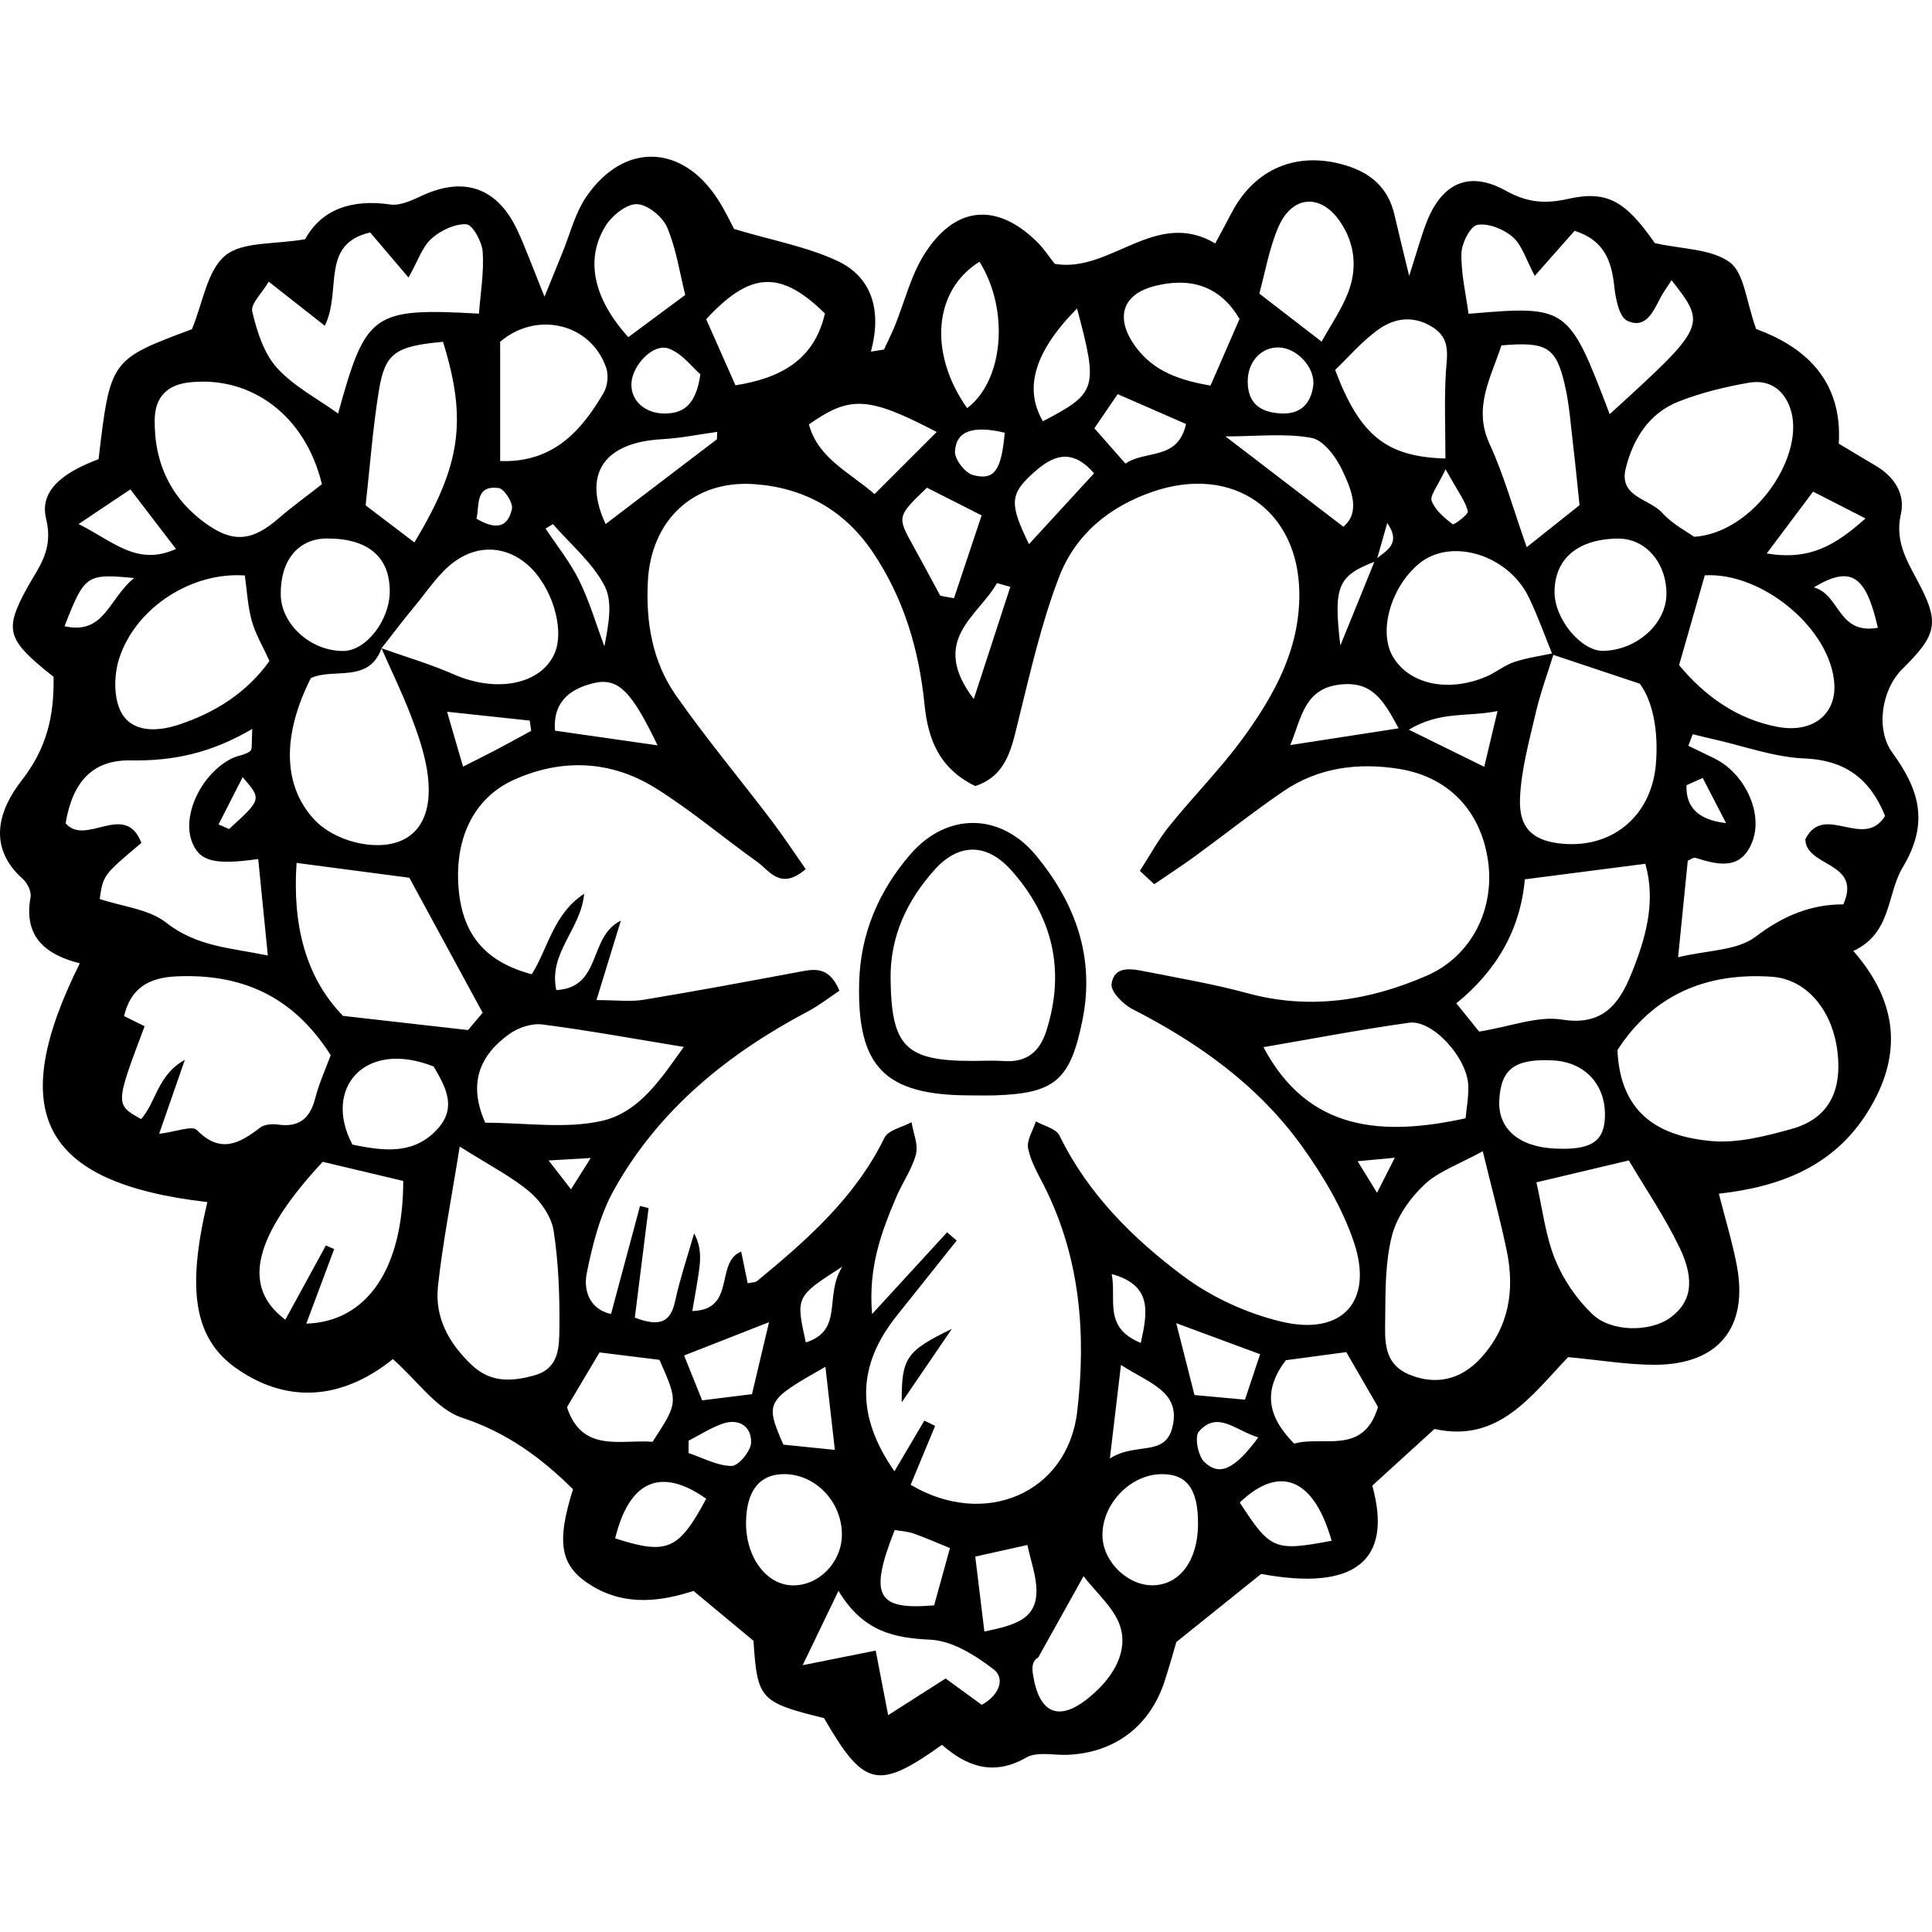 <?xml version='1.0' encoding='iso-8859-1'?>
<!DOCTYPE svg PUBLIC '-//W3C//DTD SVG 1.1//EN' 'http://www.w3.org/Graphics/SVG/1.1/DTD/svg11.dtd'>
<svg version="1.1" xmlns="http://www.w3.org/2000/svg" viewBox="0 0 407.223 407.223" xmlns:xlink="http://www.w3.org/1999/xlink" enable-background="new 0 0 407.223 407.223">
  <g>
    <path d="m330.526,286.055c-7.777,8.118-14.636,18.147-28.166,15.14-4.528,4.125-8.791,8.009-13.111,11.945 4.417,15.963-3.85,22.251-23.425,18.609-5.751,4.619-10.984,8.822-17.879,14.36-0.367,1.233-1.337,4.766-2.469,8.246-3.091,9.498-10.526,15.102-20.46,15.521-2.925,0.123-6.415-0.732-8.67,0.562-6.953,3.991-12.599,1.896-17.789-2.667-13.538,9.646-16.428,8.946-24.87-5.628-13.5-3.333-14.062-3.982-14.869-16.3-4.336-3.605-8.166-6.789-12.642-10.509-6.558,2.115-14.13,3.326-21.324-1.018-6.776-4.092-7.683-8.928-4.076-20.416-6.706-6.659-13.979-11.974-23.4-15.082-5.332-1.759-9.288-7.687-14.558-12.352-9.574,7.702-21.159,10.175-32.905,2.023-9.105-6.32-10.569-16.75-6.207-35.115-35.496-4.106-42.353-19.221-26.891-50.326-7.175-1.813-11.914-5.577-10.375-13.942 0.213-1.156-0.648-2.962-1.599-3.807-7.745-6.889-4.955-14.808-0.253-20.829 5.168-6.617 6.861-13.379 6.701-21.828-0.494-0.392-1.36-1.049-2.192-1.745-7.49-6.261-8.026-8.474-3.523-16.726 2.528-4.633 5.785-8.128 4.139-14.86-1.657-6.779 5.388-10.38 11.062-12.525 2.485-20.976 2.485-20.976 19.684-27.399 2.308-5.561 3.172-12.292 6.993-15.496 3.599-3.019 10.316-2.322 16.871-3.472 3.411-6.268 9.796-8.513 17.961-7.314 2.172,0.319 4.734-0.989 6.922-1.98 8.731-3.954 15.687-1.488 19.843,7.41 1.754,3.757 3.156,7.679 5.722,13.999 1.936-4.76 2.804-6.919 3.692-9.07 1.668-4.038 2.722-8.499 5.138-12.026 7.896-11.526 20.235-11.103 27.752,0.658 1.576,2.466 2.822,5.144 3.378,6.17 8.157,2.435 15.341,3.732 21.741,6.713 7.312,3.406 9.447,10.452 7.098,19.135 0.917-0.145 1.835-0.29 2.752-0.435 0.761-1.646 1.588-3.265 2.271-4.943 2.07-5.082 3.377-10.634 6.264-15.19 6.495-10.249 15.279-10.923 23.807-2.488 1.289,1.274 2.293,2.836 3.662,4.559 11.751,2.017 21.214-11.777 33.816-4.303 1.441-2.691 2.448-4.521 3.41-6.374 4.901-9.447 13.864-13.155 24.033-10.101 5.388,1.617 9.019,4.786 10.319,10.387 0.823,3.542 1.701,7.071 3.116,12.936 1.681-5.218 2.518-8.374 3.705-11.393 3.212-8.169 8.91-10.858 16.609-6.597 4.567,2.527 8.261,2.861 13.222,1.744 8.352-1.881 12.183,0.653 18.246,9.326 5.809,1.312 11.895,1.186 15.793,4.045 3.063,2.247 3.423,8.18 5.56,14.06 9.649,3.53 18.264,10.318 17.418,24.165 2.808,1.682 5.3,3.196 7.814,4.674 3.892,2.287 6.233,5.969 5.279,10.13-1.423,6.211 1.724,10.551 4.212,15.459 3.894,7.682 3.151,10.272-3.889,17.217-4.428,4.368-5.688,12.766-2.133,17.644 5.627,7.722 7.877,14.747 2.185,24.199-3.378,5.608-2.275,13.859-10.401,17.603 9.7,11.094 10.269,22.366 2.998,33.973-7.02,11.206-18.002,15.707-31.343,17.196 1.367,5.393 2.859,10.226 3.791,15.165 2.447,12.967-3.817,20.78-17.037,20.89-5.803,0.047-11.617-0.972-18.523-1.607zm-40.399-167.805c-8.172,3.061-9.101,5.227-7.613,17.806 2.462-6.034 4.912-12.038 7.341-18.061 2.256-1.947 5.636-3.276 2.547-7.763-0.758,2.672-1.517,5.345-2.275,8.018zm-209.712,18.394c-2.692,7.487-10.063,4.046-14.895,6.286-6.114,12.127-5.867,22.622 0.639,29.73 4.219,4.61 12.754,6.797 18.133,4.646 4.848-1.939 7.028-7.128 5.699-15.095-0.654-3.924-2.003-7.782-3.441-11.514-1.838-4.769-4.083-9.38-6.151-14.06 5.093,1.814 10.314,3.335 15.249,5.507 8.937,3.932 18.312,2.176 21.222-4.367 2.28-5.125-0.564-14.378-5.793-18.85-4.256-3.639-10.002-4.326-15.189-0.616-3.349,2.395-5.734,6.172-8.441,9.422-2.422,2.905-4.694,5.935-7.032,8.911zm246.813,1.328c-1.653-4.037-3.099-8.175-5-12.092-4.371-9.005-16.412-12.618-23.093-7.098-6.04,4.991-8.672,14.427-5.497,19.709 3.472,5.774 11.655,7.531 19.666,4.107 2.015-0.861 3.782-2.367 5.837-3.052 2.706-0.902 5.584-1.286 8.388-1.893-1.283,4.149-2.812,8.241-3.792,12.46-1.395,6.01-3.104,12.083-3.356,18.184-0.269,6.527 3.014,9.15 9.463,9.583 10.354,0.695 18.304-6.137 19.188-16.881 0.549-6.671-0.553-13.07-3.395-16.886-7.49-2.497-12.949-4.317-18.409-6.141zm-83.94,48.402c-1.009-0.939-2.018-1.879-3.027-2.818 2.053-3.164 3.856-6.529 6.21-9.449 5.081-6.304 10.849-12.087 15.595-18.62 6.532-8.992 11.881-18.629 11.807-30.347-0.112-17.623-14.009-27.27-30.832-21.524-9.317,3.182-16.388,9.102-19.814,18.011-3.66,9.518-5.945,19.595-8.409,29.533-1.513,6.102-2.406,12.284-9.256,14.52-7.631-3.713-9.961-9.891-10.701-17.253-1.156-11.499-4.35-22.34-10.92-32.071-6.014-8.907-14.511-13.559-24.936-14.307-12.814-0.919-21.738,7.592-22.439,20.343-0.48,8.74 0.939,17.103 5.95,24.247 6.324,9.016 13.404,17.5 20.073,26.277 2.545,3.35 4.856,6.878 7.241,10.278-5.338,4.585-7.627,0.316-10.299-1.585-7.191-5.115-13.949-10.9-21.426-15.535-9.332-5.786-19.574-6.252-29.643-1.775-8.835,3.928-12.973,12.952-11.686,24.063 1.052,9.08 5.951,14.516 15.311,16.989 3.464-5.49 4.489-12.638 11.041-16.969-0.66,7.503-7.568,12.439-5.87,20.313 9.702-0.541 6.652-11.256 13.607-14.646-1.79,5.831-3.314,10.794-5.142,16.75 4.21,0 7.15,0.392 9.95-0.069 10.831-1.785 21.623-3.805 32.415-5.818 3.325-0.62 6.601-1.494 8.845,3.906-2.078,1.381-4.212,3.078-6.581,4.33-16.95,8.963-31.47,20.699-40.923,37.619-2.964,5.305-4.539,11.574-5.754,17.602-0.762,3.779 0.734,7.637 5.115,8.594 2.152-8.012 4.133-15.39 6.115-22.767 0.601,0.144 1.202,0.288 1.802,0.431-0.981,7.819-1.961,15.638-2.897,23.101 5.504,2.104 7.562,0.764 8.485-3.455 1.057-4.832 2.653-9.546 4.015-14.311 1.524,2.868 1.371,5.347 1.038,7.802-0.376,2.773-0.911,5.525-1.425,8.572 9.348-0.238 4.703-10.271 10.304-12.526 0.464,2.251 0.92,4.468 1.377,6.684 1.194-0.252 1.65-0.213 1.902-0.421 10.549-8.674 20.737-17.622 26.926-30.257 0.799-1.632 3.75-2.211 5.704-3.278 0.365,2.263 1.452,4.712 0.929,6.747-0.81,3.147-2.847,5.957-4.139,9.006-3.112,7.343-5.956,14.769-5.11,24.684 5.929-6.462 10.876-11.853 15.823-17.244 0.67,0.585 1.34,1.169 2.01,1.754-4.219,5.292-8.433,10.588-12.657,15.876-8.429,10.552-8.559,21.16-0.46,32.754 2.083-3.53 4.194-7.106 6.304-10.682 0.757,0.371 1.514,0.743 2.271,1.114-1.731,4.168-3.462,8.335-5.157,12.415 15.603,9.265 33.071,1.767 35.098-15.391 1.92-16.256 0.67-32.39-6.889-47.446-1.317-2.624-2.895-5.261-3.45-8.07-0.341-1.725 1.032-3.789 1.636-5.701 1.702,0.974 4.261,1.531 4.971,2.989 5.984,12.282 15.442,21.653 26.038,29.585 5.998,4.49 13.426,7.897 20.724,9.641 12.853,3.072 19.498-4.272 15.295-16.751-2.415-7.17-6.496-14.021-10.944-20.212-9.205-12.813-21.777-21.775-35.755-28.923-1.954-0.999-4.604-3.718-4.383-5.28 0.556-3.933 4.227-3.212 7.114-2.64 7.208,1.428 14.48,2.661 21.559,4.589 13.119,3.573 25.628,1.57 37.729-3.681 9.514-4.128 14.516-14.18 12.909-24.528-1.61-10.366-8.368-17.43-18.729-19.08-8.635-1.375-17.01-0.298-24.374,4.728-6.38,4.355-12.437,9.181-18.683,13.736-2.783,2.025-5.681,3.901-8.528,5.847zm97.632,34.965c0.611,13.799 9.221,18.172 19.665,19.16 5.582,0.528 11.553-1.015 17.09-2.554 7.598-2.113 10.615-7.785 9.638-16.154-1.045-8.947-6.586-15.407-13.835-15.912-13.932-0.971-25.1,3.897-32.558,15.46zm-271.211,1.078c-8.094-12.746-19.088-17.223-32.583-16.616-5.761,0.259-9.63,2.522-10.969,8.37 1.686,0.832 3.049,1.505 4.327,2.136-6.224,16.504-6.224,16.504-0.742,19.565 3.156-3.476 3.379-9.222 9.225-12.484-1.998,5.744-3.499,10.06-5.425,15.598 3.581-0.434 6.97-1.801 7.948-0.803 4.945,5.045 8.96,2.875 13.347-0.51 0.906-0.699 2.564-0.804 3.798-0.63 4.53,0.639 6.757-1.41 7.84-5.656 0.802-3.147 2.193-6.144 3.234-8.97zm283.999-20.654c6.209-1.5 12.463-1.368 16.354-4.335 5.818-4.435 11.744-6.836 18.473-6.803 4.004-9.047-7.855-7.777-8.012-13.715 3.895-7.874 12.297,2.361 16.81-4.931-3.007-7.423-7.963-11.734-16.993-12.11-6.393-0.266-12.701-2.602-19.044-4.026-1.507-0.338-3.003-0.724-4.504-1.088-0.308,0.812-0.616,1.625-0.925,2.437 1.82,0.882 3.64,1.764 5.46,2.647 6.327,3.068 10.368,11.422 8.045,17.515-2.346,6.153-7.177,4.98-11.984,3.464-0.484-0.152-1.199,0.429-1.642,0.604-0.65,6.501-1.291,12.897-2.038,20.341zm-300.517-48.131c-8.862,5.204-16.889,6.799-25.619,6.643-8.114-0.145-12.274,4.553-13.745,13.249 4.27,4.995 12.532-4.762 15.978,4.138-8.052,6.783-8.052,6.783-8.79,11.825 4.793,1.606 10.353,2.108 14.032,5.001 6.476,5.092 13.697,5.306 21.41,6.914-0.739-7.396-1.386-13.863-2.029-20.336-9.377,1.322-12.473,0.483-14.023-3.799-2.03-5.612 2.077-14.166 8.43-17.396 1.246-0.634 2.834-0.719 3.895-1.536 0.535-0.412 0.239-1.899 0.461-4.703zm43.709,88.038c-1.857,11.639-3.633,20.535-4.59,29.519-0.698,6.557 2.345,12.009 7.139,16.536 4.031,3.806 8.557,3.495 13.328,2.126 5.129-1.471 5.083-6.022 5.129-9.835 0.083-6.863-0.168-13.806-1.208-20.572-0.456-2.961-2.669-6.195-5.025-8.198-3.779-3.211-8.34-5.502-14.773-9.576zm215.634,.985c-4.966,2.738-9.287,4.203-12.313,7.047-3.033,2.849-5.813,6.807-6.828,10.761-1.416,5.517-1.371,11.479-1.419,17.254-0.039,4.632-0.571,9.76 5.258,12.089 5.428,2.168 10.673,1.072 14.916-3.582 5.935-6.511 7.164-14.275 5.442-22.589-1.33-6.423-3.058-12.765-5.056-20.98zm-250.022-60.773c-0.889,13.026 1.869,24.094 9.787,32.243 9.679,1.098 17.892,2.029 26.353,2.989 1.419-1.682 2.946-3.492 3.08-3.651-5.603-10.317-10.379-19.113-15.452-28.454-6.352-0.836-14.194-1.868-23.768-3.127zm249.259,35.557c6.765-1.1 12.353-3.356 17.444-2.535 8.654,1.397 12.081-3.336 14.65-9.67 3.024-7.456 5.222-15.17 2.934-23.168-8.575,1.106-16.738,2.16-25.392,3.276-0.943,10.504-5.866,19.192-14.443,26.132 1.841,2.285 3.415,4.238 4.807,5.965zm40.558-158.372c-1.116,1.736-1.785,2.624-2.293,3.597-1.541,2.95-3.125,6.795-7.066,4.935-1.699-0.802-2.441-4.67-2.713-7.241-0.579-5.472-2.228-9.789-8.367-11.708-2.759,3.122-5.251,5.942-8.393,9.498-1.807-3.363-2.64-6.409-4.617-8.163-1.892-1.679-5.136-2.982-7.476-2.591-1.482,0.248-3.319,3.878-3.367,6.028-0.095,4.247 0.941,8.519 1.501,12.722 20.907-1.781 21.068-1.664 29.75,21.157 20.396-18.585 20.484-18.751 13.041-28.234zm4.761,54.079c12.759-0.821 23.815-17.511 20.177-27.306-1.507-4.057-4.682-5.86-8.641-5.171-5.01,0.872-10.051,2.101-14.775,3.953-6.238,2.446-9.605,7.814-11.174,14.077-1.527,6.095 4.964,6.382 7.664,9.375 2.212,2.452 5.356,4.061 6.749,5.072zm-289.241-11.081c-3.425-14.363-14.767-22.88-27.88-21.475-4.789,0.513-7.308,3.15-7.363,7.914-0.11,9.498 3.723,17.137 11.607,22.404 5.4,3.607 9.315,2.853 14.53-1.663 2.747-2.38 5.707-4.515 9.106-7.18zm3.416-14.907c5.865-21.276 7.257-22.278 29.688-21.053 0.324-4.331 1.08-8.71 0.792-13.019-0.142-2.12-2.126-5.735-3.438-5.809-2.444-0.137-5.469,1.309-7.388,3.049-1.942,1.76-2.838,4.674-4.808,8.178-3.272-3.844-5.708-6.707-8.089-9.506-10.616,2.479-5.893,12.218-9.56,19.663-4.051-3.184-7.476-5.877-11.817-9.29-1.406,2.396-3.861,4.683-3.477,6.294 0.993,4.168 2.422,8.771 5.186,11.842 3.517,3.909 8.521,6.482 12.911,9.651zm252.576,162.055c1.285,5.597 1.898,11.189 3.926,16.21 1.711,4.235 4.527,8.364 7.823,11.533 4.087,3.93 12.317,3.791 16.444,0.801 4.378-3.172 5.381-7.767 1.947-14.872-3.146-6.51-7.268-12.547-10.664-18.291-6.97,1.654-12.6,2.989-19.476,4.619zm30.075-109.016c5.4,6.488 12.157,11.396 20.755,13.013 7.381,1.388 12.314-2.621 11.969-8.962-0.629-11.548-15.084-23.68-27.305-22.982-1.684,5.882-3.366,11.757-5.419,18.931zm-302.309-18.899c-11.16-0.797-22.978,6.718-26.474,17.457-1.131,3.475-1.221,8.37 0.43,11.412 2.337,4.304 7.644,4.036 11.968,2.626 7.789-2.541 14.513-6.795 19.264-13.474-1.43-3.157-2.97-5.701-3.728-8.461-0.858-3.118-1.013-6.428-1.46-9.56zm8.537,156.862c2.848-5.214 5.699-10.432 8.55-15.651 0.581,0.255 1.162,0.51 1.743,0.765-1.922,5.145-3.843,10.29-5.873,15.723 13.044-0.426 20.432-11.954 20.428-30.084-5.666-1.344-11.275-2.676-16.976-4.028-14.596,15.715-17.16,26.364-7.872,33.275zm42.137-41.515c8.485,0 16.816,1.332 24.478-0.362 8.193-1.812 12.837-9.365 17.369-15.611-10.382-1.701-20.057-3.476-29.799-4.738-2.212-0.287-5.051,0.646-6.918,1.976-6.311,4.494-8.818,10.461-5.13,18.735zm206.632-.937c0.167-1.867 0.659-4.405 0.565-6.922-0.218-5.845-7.539-13.9-12.451-13.217-10.285,1.431-20.494,3.402-30.714,5.148 9.388,17.745 25.017,18.843 42.6,14.991zm-215.532-163.667c-10.049,0.93-12.218,2.344-13.513,10.257-1.299,7.934-1.878,15.987-2.798,24.216 3.548,2.701 6.888,5.244 10.279,7.825 9.813-16.306 11.152-25.74 6.032-42.298zm228.42,43.298c4.917-3.914 8.046-6.404 11.132-8.861-0.453-4.29-0.83-8.302-1.311-12.302-0.525-4.368-0.808-8.802-1.795-13.069-1.857-8.025-3.871-9.116-13.362-8.307-2.172,6.753-6.05,13.074-2.489,20.788 3.019,6.539 4.941,13.582 7.825,21.751zm-216.376-18.159c11.083,0.389 17.061-6.232 21.834-14.426 0.816-1.401 1.046-3.706 0.515-5.236-3.286-9.479-14.767-11.985-22.349-5.484 0,8.256 0,16.158 0,25.146zm199.238-.537c0-6.602-0.257-12.379 0.092-18.119 0.225-3.709 1.125-7.152-2.89-9.625-4.02-2.476-7.943-1.85-11.3,0.535-3.474,2.468-6.31,5.833-9.148,8.54 5.255,13.907 10.832,18.307 23.246,18.669zm36.369,16.88c-8.444,0.079-13.373,4.241-13.367,11.285 0.005,5.743 5.683,12.531 10.359,12.385 7.118-0.223 13.25-5.825 13.228-12.086-0.023-6.588-4.478-11.638-10.22-11.584zm-281.856,11.827c0.097,6.276 6.352,11.903 13.186,11.861 4.836-0.03 9.847-6.535 9.793-12.712-0.063-7.227-4.697-11.051-13.321-10.993-6.003,0.04-9.77,4.659-9.658,11.844zm219.39-53.341c1.915-3.473 4.22-6.755 5.607-10.389 1.894-4.961 1.477-10.025-1.523-14.628-4.075-6.254-10.258-5.993-13.223,0.936-1.943,4.541-2.774,9.557-3.99,13.952 4.745,3.662 8.614,6.646 13.129,10.129zm-26.044,249.217c0.027-7.491-2.446-10.716-8.05-10.497-6.545,0.255-12.369,6.629-12.086,13.224 0.236,5.48 5.585,10.46 10.937,10.183 5.523-0.285 9.172-5.406 9.199-12.91zm-108.09-259.059c-1.128-4.499-1.86-9.618-3.804-14.225-0.949-2.25-4.107-4.827-6.354-4.912-2.182-0.083-5.229,2.361-6.586,4.519-4.477,7.121-2.553,15.457 4.749,23.514 3.401-2.523 6.828-5.065 11.995-8.896zm4.418,5.121c2.017,4.55 4.032,9.097 6.172,13.925 9.397-1.486 16.595-5.257 18.856-15.143-9.409-9.23-15.756-8.836-25.028,1.218zm8.403,253.249c-0.204,7.483 4.183,13.554 9.846,13.625 5.51,0.069 10.292-4.834 10.353-10.615 0.073-6.986-5.617-12.918-12.311-12.835-5.007,0.063-7.714,3.434-7.888,9.825zm49.682,38.804c3.812-2.1 4.914-5.622 2.527-7.463-3.855-2.972-8.758-6.048-13.353-6.267-7.633-0.364-14.172-1.655-19.375-10.296-2.866,5.949-4.727,9.813-7.548,15.669 6.881-1.377 11.135-2.228 15.394-3.08 0.886,4.593 1.593,8.26 2.626,13.617 5.119-3.27 8.607-5.498 12.11-7.735 2.777,2.024 5.267,3.84 7.619,5.555zm48.207-278.061c2.107-4.83 4.111-9.423 6.125-14.041-4.163-7.167-10.625-8.857-18.042-6.909-6.805,1.788-8.118,6.795-4.014,12.553 3.974,5.575 9.784,7.307 15.931,8.397zm15.884,205.427c-4.706,6.198-4.107,11.676 1.77,17.582 5.911-1.77 14.583,2.62 17.66-7.73-2.226-3.848-4.38-7.573-6.688-11.564-4.316,0.58-8.618,1.158-12.742,1.712zm-42.63,45.501c-3.546,6.363-6.552,11.757-9.558,17.151-1.375,0.765-1.323,2.227-1.097,3.66 1.299,8.216 5.471,9.951 11.74,4.838 4.524-3.69 8.085-8.796 6.848-14.273-0.975-4.317-5.35-7.867-7.933-11.376zm98.903-108.7c-8-0.393-10.936,1.788-11.283,8.383-0.315,5.99 4.091,9.835 11.688,10.2 7.485,0.359 10.314-1.357 10.57-6.411 0.351-6.895-4.102-11.834-10.975-12.172zm-253.011,17.749c6.442,1.327 13.1,2.31 18.173-3.572 3.895-4.516 1.264-8.882-1.041-12.876-14.502-5.796-23.453,4.587-17.132,16.448zm45.217,55.342c3.202,9.75 11.365,6.756 18.044,7.298 5.426-8.309 5.426-8.309 1.446-17.276-4.041-0.5-8.33-1.03-12.626-1.561-2.339,3.931-4.54,7.632-6.864,11.539zm77.931-205.547c-14.491-7.551-18.25-7.69-26.937-1.593 1.971,7.191 8.498,10.026 13.836,14.688 4.281-4.278 8.236-8.231 13.101-13.095zm9.024-35.881c-9.675,5.989-10.795,19.262-2.606,30.854 7.693-5.791 8.952-20.699 2.606-30.854zm-55.355,37.425c0.023-0.522 0.046-1.043 0.07-1.565-3.865,0.53-7.715,1.329-11.598,1.541-12.54,0.684-16.739,7.542-11.926,17.888 7.691-5.858 15.573-11.861 23.454-17.864zm107.2-.613c8.671,6.644 16.551,12.681 24.845,19.036 3.68-3.051 1.715-7.814-0.245-11.945-1.307-2.755-3.921-6.303-6.455-6.773-5.533-1.028-11.389-0.318-18.145-0.318zm-60.112,33.586c0.962,0.174 1.924,0.349 2.886,0.523 1.933-5.793 3.867-11.587 5.828-17.463-4.765-2.412-8.188-4.145-11.526-5.834-6.341,6.094-6.325,6.085-2.844,12.354 1.919,3.455 3.773,6.946 5.656,10.42zm82.484,199.188c-3.772-13.305-11.021-16.067-19.363-8.058 6.496,9.982 7.287,10.331 19.363,8.058zm-131.824-8.862c-9.556-6.739-16.219-3.836-19.189,8.359 10.98,3.533 13.402,2.478 19.189-8.359zm145.943-162.379c-3.147-5.912-5.547-9.782-11.829-9.282-8.054,0.64-8.541,6.878-11.002,12.812 7.988-1.235 14.893-2.303 22.831-3.53zm-67.782-88.501c-9.048,9.185-11.225,16.872-7.192,23.776 11.394-5.949 11.698-6.888 7.192-23.776zm-38.436,257.474c-5.436,13.846-3.856,16.941 8.319,15.88 1.064-3.854 2.187-7.922 3.331-12.067-2.91-1.18-5.252-2.234-7.67-3.07-1.295-0.447-2.719-0.52-3.98-0.743zm-49.978-165.386c-5.448-11.325-8.256-14.375-13.494-13.108-4.497,1.087-8.602,3.583-8.135,10.011 7.157,1.024 13.9,1.99 21.629,3.097zm66.964,170.991c0.699,5.747 1.283,10.558 1.92,15.797 6.294-1.331 11.073-2.482 10.978-8.736-0.046-3.057-1.187-6.098-1.908-9.507-3.96,0.882-6.764,1.506-10.99,2.446zm56.849-33.074c1.095-3.289 2.073-6.227 3.19-9.582-5.777-2.138-10.969-4.06-17.678-6.542 1.538,6.055 2.656,10.456 3.848,15.147 3.737,0.343 6.874,0.631 10.64,0.977zm-103.912-1.163c1.119-4.722 2.162-9.122 3.596-15.171-6.904,2.707-12.081,4.736-17.904,7.02 1.361,3.385 2.513,6.25 3.803,9.457 3.657-0.454 6.805-0.846 10.505-1.306zm72.102-194.09c-4.952-5.747-9.086-3.405-12.747-0.133-5.096,4.555-5.085,6.597-0.968,15.062 4.417-4.809 8.749-9.524 13.715-14.929zm3.331,207.667c5.359-3.529 11.574-0.294 13.157-6.509 1.939-7.612-4.805-9.323-10.816-13.222-0.774,6.527-1.42,11.977-2.341,19.731zm-59.955-19.344c-12.608,7.162-12.739,7.435-8.871,16.402 3.414,0.35 6.86,0.703 10.863,1.113-0.688-6.045-1.283-11.283-1.992-17.515zm63.229-190.382c4.413-2.938 11.057-0.595 12.779-8.342-4.77-2.083-9.551-4.17-14.41-6.292-2.008,2.948-3.537,5.194-4.903,7.2 2.567,2.92 4.458,5.072 6.534,7.434zm-89.577-18.81c-1.722-1.469-3.878-4.441-6.726-5.441-3.252-1.141-7.61,3.523-7.812,7.297-0.198,3.704 2.874,6.426 7.045,6.406 4.377-0.02 6.607-2.307 7.493-8.262zm121.883-5.666c-3.75-0.054-6.581,3.06-6.521,7.301 0.064,4.607 2.76,6.403 7.066,6.612 4.139,0.202 6.21-2.114 6.726-5.75 0.552-3.886-3.455-8.107-7.271-8.163zm102.87,43.431c9.165,1.493 14.43-1.71 20.819-7.389-4.418-2.26-7.637-3.906-11.046-5.65-3.299,4.4-5.865,7.824-9.773,13.039zm-344.903-13.513c-3.663,2.452-6.624,4.433-10.912,7.303 7.474,3.763 12.319,8.927 20.527,5.254-3.216-4.199-5.822-7.602-9.615-12.557zm185.475,20.545c-0.941-0.266-1.882-0.532-2.822-0.798-3.833,6.962-14.401,11.929-4.884,24.442 2.876-8.824 5.291-16.234 7.706-23.644zm-100.997,30.348c-0.101-0.721-0.202-1.441-0.303-2.162-5.413-0.578-10.826-1.155-17.42-1.859 1.333,4.585 2.308,7.937 3.364,11.568 2.901-1.473 5.154-2.585 7.376-3.756 2.343-1.234 4.656-2.525 6.983-3.791zm203.686-4.172c-6.289,1.296-12.045-0.07-18.693,3.932 6.009,2.957 10.663,5.248 15.894,7.822 0.976-4.099 1.773-7.446 2.799-11.754zm-170.498,153.794c-0.006,0.87-0.012,1.74-0.017,2.609 3.027,1.005 6.05,2.698 9.082,2.716 1.442,0.008 4.054-3.144 4.106-4.924 0.098-3.379-2.529-5.177-5.989-3.991-2.51,0.861-4.796,2.37-7.182,3.59zm66.632-212.454c-6.63-1.59-10.298-0.413-10.488,3.98-0.072,1.657 2.132,4.496 3.792,4.937 4.54,1.208 5.973-0.979 6.696-8.917zm-95.231,19.261c-0.518,0.313-1.036,0.625-1.554,0.938 2.392,3.62 5.174,7.049 7.074,10.911 2.183,4.437 3.586,9.258 5.328,13.912 0.819-4.354 1.84-9.271 0.047-12.727-2.546-4.908-7.163-8.742-10.895-13.034zm279.265,21.849c-2.523-11.074-5.649-13.228-13.502-8.515 5.614,1.527 4.993,10.024 13.502,8.515zm-130.588,170.656c-4.959-1.535-8.57-5.707-12.534-1.238-0.939,1.059-0.192,5.105 1.129,6.381 3.211,3.103 6.349,1.671 11.405-5.143zm-236.972-181.141c-10.063-0.952-10.411-0.682-14.654,10.158 8.403,1.873 9.218-5.674 14.654-10.158zm149.3,145.142c-9.844,6.308-9.844,6.308-7.7,15.977 8.113-2.592 3.753-9.796 7.7-15.977zm62.9,16.077c1.485-6.663 2.391-12.152-6.13-14.515 1.049,5.316-1.87,11.268 6.13,14.515zm-140.016-173.725c3.435,2.014 6.499,2.439 7.468-2.068 0.274-1.274-1.615-4.23-2.783-4.386-5.002-0.666-4.029,3.52-4.685,6.454zm204.259-10.427c-1.679,3.618-3.355,5.548-2.926,6.68 0.741,1.955 2.671,3.567 4.417,4.916 0.262,0.202 3.352-2.062 3.197-2.739-0.468-2.027-1.895-3.833-4.688-8.857zm54.203,65.073c-1.141,0.51-2.281,1.02-3.422,1.53-0.17,4.514 2.326,7.307 8.338,7.983-1.639-3.171-3.277-6.342-4.916-9.513zm-312.83,9.797c0.737,0.322 1.474,0.644 2.211,0.965 6.898-6.278 6.898-6.278 2.864-10.932-1.822,3.577-3.448,6.772-5.075,9.967zm78.444,70.306c-3.886,0.228-5.888,0.346-8.879,0.522 1.847,2.376 3.091,3.977 4.723,6.078 1.331-2.113 2.239-3.555 4.156-6.6zm165.738,7.332c1.654-3.266 2.475-4.887 3.738-7.382-3.214,0.301-5.12,0.48-7.832,0.734 1.385,2.248 2.252,3.656 4.094,6.648z"/>
    <path d="m204.331,230.884c-17.838-0.055-23.685-5.999-23.24-23.762 0.258-10.316 4.124-19.324 10.77-27.023 7.717-8.94 19.052-8.868 26.605,0.328 8.233,10.024 12.372,21.409 9.681,34.653-2.543,12.518-5.736,15.375-18.318,15.795-1.831,0.062-3.665,0.009-5.498,0.009zm.66-7.267c2.209,0 4.427-0.13 6.624,0.027 4.816,0.342 7.548-1.984 8.952-6.415 4.029-12.713 1.321-24.015-7.424-33.802-5.138-5.75-11.04-5.788-16.138-0.115-5.801,6.455-9.398,14.028-9.289,22.973 0.174,14.362 3.154,17.343 17.275,17.332z"/>
    <path d="m190.063,295.579c-0.053-9.452 0.969-10.804 10.576-15.492-3.525,5.164-7.051,10.328-10.576,15.492z"/>
  </g>
</svg>
